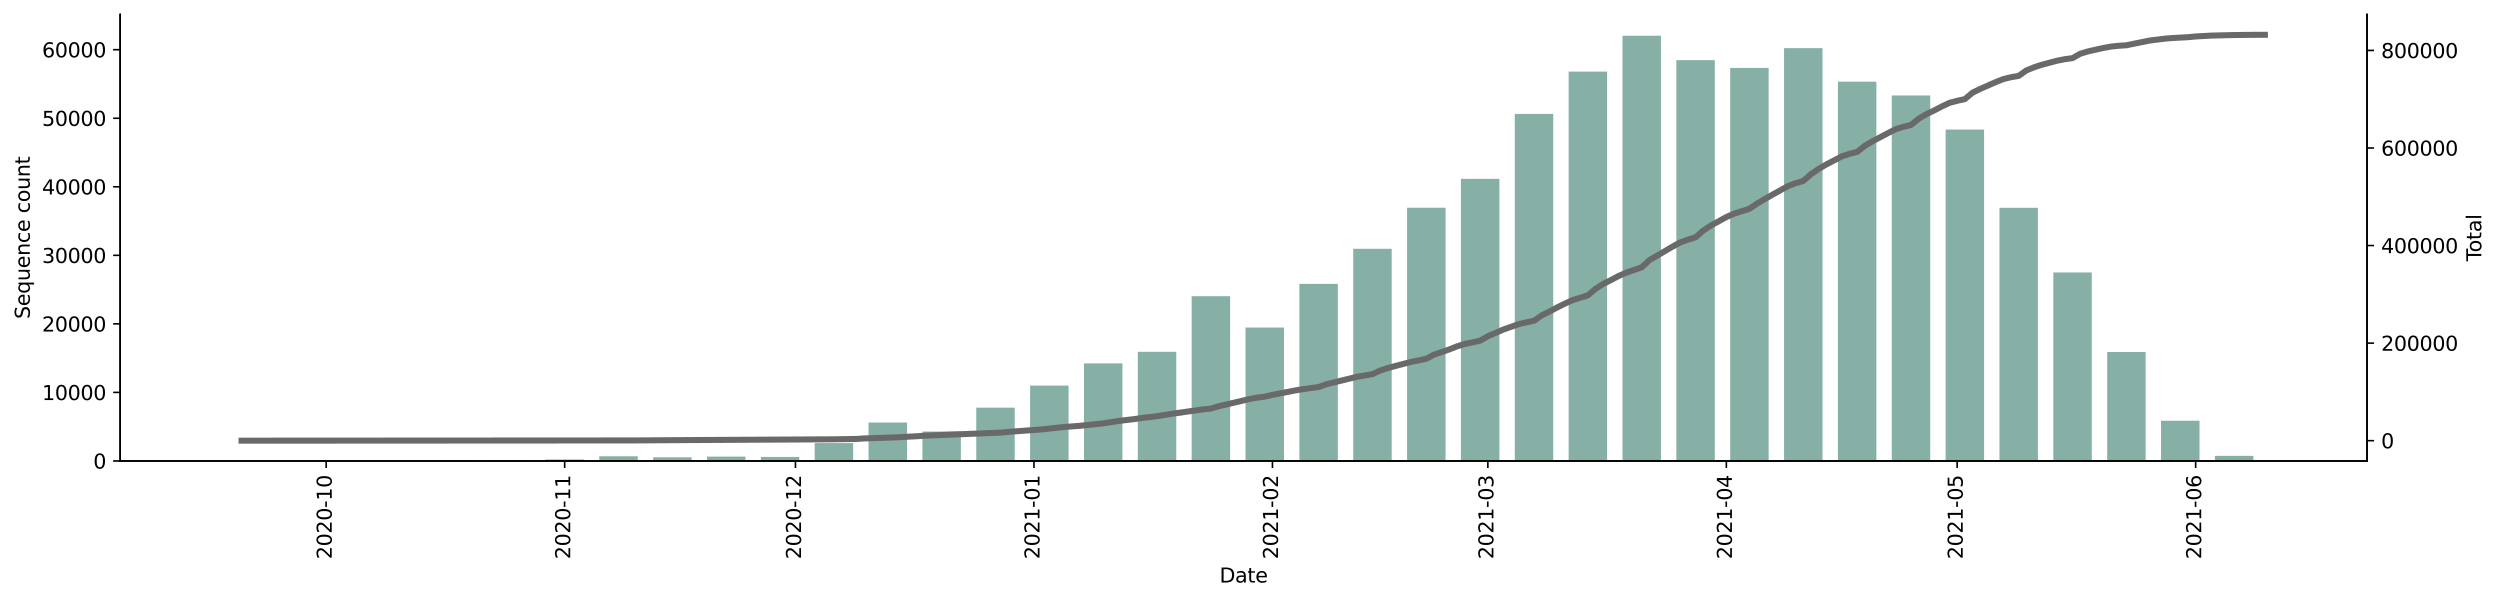<?xml version="1.0" encoding="utf-8" standalone="no"?>
<!DOCTYPE svg PUBLIC "-//W3C//DTD SVG 1.1//EN"
  "http://www.w3.org/Graphics/SVG/1.1/DTD/svg11.dtd">
<svg height="298.621pt" version="1.1" viewBox="0 0 1241.744 298.621" width="1241.744pt" xmlns="http://www.w3.org/2000/svg" xmlns:xlink="http://www.w3.org/1999/xlink">
 <defs>
  <style type="text/css">*{stroke-linecap:butt;stroke-linejoin:round;}</style>
 </defs>
 <g id="figure_1">
  <g id="patch_1">
   <path d="M 0 298.621 
L 1241.744 298.621 
L 1241.744 0 
L 0 0 
z
" style="fill:#ffffff;"/>
  </g>
  <g id="axes_1">
   <g id="patch_2">
    <path d="M 59.691 228.96 
L 1175.691 228.96 
L 1175.691 7.2 
L 59.691 7.2 
z
" style="fill:#ffffff;"/>
   </g>
   <g id="patch_3">
    <path clip-path="url(#p0d07a99326)" d="M 110.418 228.96 
L 129.524 228.96 
L 129.524 228.95 
L 110.418 228.95 
z
" style="fill:#86b0a6;"/>
   </g>
   <g id="patch_4">
    <path clip-path="url(#p0d07a99326)" d="M 137.167 228.96 
L 156.273 228.96 
L 156.273 228.946 
L 137.167 228.946 
z
" style="fill:#86b0a6;"/>
   </g>
   <g id="patch_5">
    <path clip-path="url(#p0d07a99326)" d="M 163.916 228.96 
L 183.022 228.96 
L 183.022 228.946 
L 163.916 228.946 
z
" style="fill:#86b0a6;"/>
   </g>
   <g id="patch_6">
    <path clip-path="url(#p0d07a99326)" d="M 190.664 228.96 
L 209.771 228.96 
L 209.771 228.936 
L 190.664 228.936 
z
" style="fill:#86b0a6;"/>
   </g>
   <g id="patch_7">
    <path clip-path="url(#p0d07a99326)" d="M 217.413 228.96 
L 236.52 228.96 
L 236.52 228.854 
L 217.413 228.854 
z
" style="fill:#86b0a6;"/>
   </g>
   <g id="patch_8">
    <path clip-path="url(#p0d07a99326)" d="M 244.162 228.96 
L 263.268 228.96 
L 263.268 228.837 
L 244.162 228.837 
z
" style="fill:#86b0a6;"/>
   </g>
   <g id="patch_9">
    <path clip-path="url(#p0d07a99326)" d="M 270.911 228.96 
L 290.017 228.96 
L 290.017 228.204 
L 270.911 228.204 
z
" style="fill:#86b0a6;"/>
   </g>
   <g id="patch_10">
    <path clip-path="url(#p0d07a99326)" d="M 297.66 228.96 
L 316.766 228.96 
L 316.766 226.618 
L 297.66 226.618 
z
" style="fill:#86b0a6;"/>
   </g>
   <g id="patch_11">
    <path clip-path="url(#p0d07a99326)" d="M 324.409 228.96 
L 343.515 228.96 
L 343.515 227.111 
L 324.409 227.111 
z
" style="fill:#86b0a6;"/>
   </g>
   <g id="patch_12">
    <path clip-path="url(#p0d07a99326)" d="M 351.157 228.96 
L 370.264 228.96 
L 370.264 226.781 
L 351.157 226.781 
z
" style="fill:#86b0a6;"/>
   </g>
   <g id="patch_13">
    <path clip-path="url(#p0d07a99326)" d="M 377.906 228.96 
L 397.013 228.96 
L 397.013 226.972 
L 377.906 226.972 
z
" style="fill:#86b0a6;"/>
   </g>
   <g id="patch_14">
    <path clip-path="url(#p0d07a99326)" d="M 404.655 228.96 
L 423.762 228.96 
L 423.762 220.064 
L 404.655 220.064 
z
" style="fill:#86b0a6;"/>
   </g>
   <g id="patch_15">
    <path clip-path="url(#p0d07a99326)" d="M 431.404 228.96 
L 450.51 228.96 
L 450.51 209.884 
L 431.404 209.884 
z
" style="fill:#86b0a6;"/>
   </g>
   <g id="patch_16">
    <path clip-path="url(#p0d07a99326)" d="M 458.153 228.96 
L 477.259 228.96 
L 477.259 214.344 
L 458.153 214.344 
z
" style="fill:#86b0a6;"/>
   </g>
   <g id="patch_17">
    <path clip-path="url(#p0d07a99326)" d="M 484.902 228.96 
L 504.008 228.96 
L 504.008 202.503 
L 484.902 202.503 
z
" style="fill:#86b0a6;"/>
   </g>
   <g id="patch_18">
    <path clip-path="url(#p0d07a99326)" d="M 511.651 228.96 
L 530.757 228.96 
L 530.757 191.527 
L 511.651 191.527 
z
" style="fill:#86b0a6;"/>
   </g>
   <g id="patch_19">
    <path clip-path="url(#p0d07a99326)" d="M 538.399 228.96 
L 557.506 228.96 
L 557.506 180.486 
L 538.399 180.486 
z
" style="fill:#86b0a6;"/>
   </g>
   <g id="patch_20">
    <path clip-path="url(#p0d07a99326)" d="M 565.148 228.96 
L 584.255 228.96 
L 584.255 174.75 
L 565.148 174.75 
z
" style="fill:#86b0a6;"/>
   </g>
   <g id="patch_21">
    <path clip-path="url(#p0d07a99326)" d="M 591.897 228.96 
L 611.003 228.96 
L 611.003 147.129 
L 591.897 147.129 
z
" style="fill:#86b0a6;"/>
   </g>
   <g id="patch_22">
    <path clip-path="url(#p0d07a99326)" d="M 618.646 228.96 
L 637.752 228.96 
L 637.752 162.694 
L 618.646 162.694 
z
" style="fill:#86b0a6;"/>
   </g>
   <g id="patch_23">
    <path clip-path="url(#p0d07a99326)" d="M 645.395 228.96 
L 664.501 228.96 
L 664.501 140.994 
L 645.395 140.994 
z
" style="fill:#86b0a6;"/>
   </g>
   <g id="patch_24">
    <path clip-path="url(#p0d07a99326)" d="M 672.144 228.96 
L 691.25 228.96 
L 691.25 123.593 
L 672.144 123.593 
z
" style="fill:#86b0a6;"/>
   </g>
   <g id="patch_25">
    <path clip-path="url(#p0d07a99326)" d="M 698.892 228.96 
L 717.999 228.96 
L 717.999 103.19 
L 698.892 103.19 
z
" style="fill:#86b0a6;"/>
   </g>
   <g id="patch_26">
    <path clip-path="url(#p0d07a99326)" d="M 725.641 228.96 
L 744.748 228.96 
L 744.748 88.84 
L 725.641 88.84 
z
" style="fill:#86b0a6;"/>
   </g>
   <g id="patch_27">
    <path clip-path="url(#p0d07a99326)" d="M 752.39 228.96 
L 771.496 228.96 
L 771.496 56.592 
L 752.39 56.592 
z
" style="fill:#86b0a6;"/>
   </g>
   <g id="patch_28">
    <path clip-path="url(#p0d07a99326)" d="M 779.139 228.96 
L 798.245 228.96 
L 798.245 35.555 
L 779.139 35.555 
z
" style="fill:#86b0a6;"/>
   </g>
   <g id="patch_29">
    <path clip-path="url(#p0d07a99326)" d="M 805.888 228.96 
L 824.994 228.96 
L 824.994 17.76 
L 805.888 17.76 
z
" style="fill:#86b0a6;"/>
   </g>
   <g id="patch_30">
    <path clip-path="url(#p0d07a99326)" d="M 832.637 228.96 
L 851.743 228.96 
L 851.743 29.853 
L 832.637 29.853 
z
" style="fill:#86b0a6;"/>
   </g>
   <g id="patch_31">
    <path clip-path="url(#p0d07a99326)" d="M 859.386 228.96 
L 878.492 228.96 
L 878.492 33.737 
L 859.386 33.737 
z
" style="fill:#86b0a6;"/>
   </g>
   <g id="patch_32">
    <path clip-path="url(#p0d07a99326)" d="M 886.134 228.96 
L 905.241 228.96 
L 905.241 23.905 
L 886.134 23.905 
z
" style="fill:#86b0a6;"/>
   </g>
   <g id="patch_33">
    <path clip-path="url(#p0d07a99326)" d="M 912.883 228.96 
L 931.99 228.96 
L 931.99 40.564 
L 912.883 40.564 
z
" style="fill:#86b0a6;"/>
   </g>
   <g id="patch_34">
    <path clip-path="url(#p0d07a99326)" d="M 939.632 228.96 
L 958.738 228.96 
L 958.738 47.424 
L 939.632 47.424 
z
" style="fill:#86b0a6;"/>
   </g>
   <g id="patch_35">
    <path clip-path="url(#p0d07a99326)" d="M 966.381 228.96 
L 985.487 228.96 
L 985.487 64.324 
L 966.381 64.324 
z
" style="fill:#86b0a6;"/>
   </g>
   <g id="patch_36">
    <path clip-path="url(#p0d07a99326)" d="M 993.13 228.96 
L 1012.236 228.96 
L 1012.236 103.207 
L 993.13 103.207 
z
" style="fill:#86b0a6;"/>
   </g>
   <g id="patch_37">
    <path clip-path="url(#p0d07a99326)" d="M 1019.879 228.96 
L 1038.985 228.96 
L 1038.985 135.332 
L 1019.879 135.332 
z
" style="fill:#86b0a6;"/>
   </g>
   <g id="patch_38">
    <path clip-path="url(#p0d07a99326)" d="M 1046.627 228.96 
L 1065.734 228.96 
L 1065.734 174.825 
L 1046.627 174.825 
z
" style="fill:#86b0a6;"/>
   </g>
   <g id="patch_39">
    <path clip-path="url(#p0d07a99326)" d="M 1073.376 228.96 
L 1092.483 228.96 
L 1092.483 208.965 
L 1073.376 208.965 
z
" style="fill:#86b0a6;"/>
   </g>
   <g id="patch_40">
    <path clip-path="url(#p0d07a99326)" d="M 1100.125 228.96 
L 1119.231 228.96 
L 1119.231 226.43 
L 1100.125 226.43 
z
" style="fill:#86b0a6;"/>
   </g>
   <g id="matplotlib.axis_1">
    <g id="xtick_1">
     <g id="line2d_1">
      <defs>
       <path d="M 0 0 
L 0 3.5 
" id="m40ba98acff" style="stroke:#000000;stroke-width:0.8;"/>
      </defs>
      <g>
       <use style="stroke:#000000;stroke-width:0.8;" x="162.005" xlink:href="#m40ba98acff" y="228.96"/>
      </g>
     </g>
     <g id="text_1">
      <!-- 2020-10 -->
      <g transform="translate(164.764 277.743)rotate(-90)scale(0.1 -0.1)">
       <defs>
        <path d="M 1228 531 
L 3431 531 
L 3431 0 
L 469 0 
L 469 531 
Q 828 903 1448 1529 
Q 2069 2156 2228 2338 
Q 2531 2678 2651 2914 
Q 2772 3150 2772 3378 
Q 2772 3750 2511 3984 
Q 2250 4219 1831 4219 
Q 1534 4219 1204 4116 
Q 875 4013 500 3803 
L 500 4441 
Q 881 4594 1212 4672 
Q 1544 4750 1819 4750 
Q 2544 4750 2975 4387 
Q 3406 4025 3406 3419 
Q 3406 3131 3298 2873 
Q 3191 2616 2906 2266 
Q 2828 2175 2409 1742 
Q 1991 1309 1228 531 
z
" id="DejaVuSans-32" transform="scale(0.016)"/>
        <path d="M 2034 4250 
Q 1547 4250 1301 3770 
Q 1056 3291 1056 2328 
Q 1056 1369 1301 889 
Q 1547 409 2034 409 
Q 2525 409 2770 889 
Q 3016 1369 3016 2328 
Q 3016 3291 2770 3770 
Q 2525 4250 2034 4250 
z
M 2034 4750 
Q 2819 4750 3233 4129 
Q 3647 3509 3647 2328 
Q 3647 1150 3233 529 
Q 2819 -91 2034 -91 
Q 1250 -91 836 529 
Q 422 1150 422 2328 
Q 422 3509 836 4129 
Q 1250 4750 2034 4750 
z
" id="DejaVuSans-30" transform="scale(0.016)"/>
        <path d="M 313 2009 
L 1997 2009 
L 1997 1497 
L 313 1497 
L 313 2009 
z
" id="DejaVuSans-2d" transform="scale(0.016)"/>
        <path d="M 794 531 
L 1825 531 
L 1825 4091 
L 703 3866 
L 703 4441 
L 1819 4666 
L 2450 4666 
L 2450 531 
L 3481 531 
L 3481 0 
L 794 0 
L 794 531 
z
" id="DejaVuSans-31" transform="scale(0.016)"/>
       </defs>
       <use xlink:href="#DejaVuSans-32"/>
       <use x="63.623" xlink:href="#DejaVuSans-30"/>
       <use x="127.246" xlink:href="#DejaVuSans-32"/>
       <use x="190.869" xlink:href="#DejaVuSans-30"/>
       <use x="254.492" xlink:href="#DejaVuSans-2d"/>
       <use x="290.576" xlink:href="#DejaVuSans-31"/>
       <use x="354.199" xlink:href="#DejaVuSans-30"/>
      </g>
     </g>
    </g>
    <g id="xtick_2">
     <g id="line2d_2">
      <g>
       <use style="stroke:#000000;stroke-width:0.8;" x="280.464" xlink:href="#m40ba98acff" y="228.96"/>
      </g>
     </g>
     <g id="text_2">
      <!-- 2020-11 -->
      <g transform="translate(283.223 277.743)rotate(-90)scale(0.1 -0.1)">
       <use xlink:href="#DejaVuSans-32"/>
       <use x="63.623" xlink:href="#DejaVuSans-30"/>
       <use x="127.246" xlink:href="#DejaVuSans-32"/>
       <use x="190.869" xlink:href="#DejaVuSans-30"/>
       <use x="254.492" xlink:href="#DejaVuSans-2d"/>
       <use x="290.576" xlink:href="#DejaVuSans-31"/>
       <use x="354.199" xlink:href="#DejaVuSans-31"/>
      </g>
     </g>
    </g>
    <g id="xtick_3">
     <g id="line2d_3">
      <g>
       <use style="stroke:#000000;stroke-width:0.8;" x="395.102" xlink:href="#m40ba98acff" y="228.96"/>
      </g>
     </g>
     <g id="text_3">
      <!-- 2020-12 -->
      <g transform="translate(397.861 277.743)rotate(-90)scale(0.1 -0.1)">
       <use xlink:href="#DejaVuSans-32"/>
       <use x="63.623" xlink:href="#DejaVuSans-30"/>
       <use x="127.246" xlink:href="#DejaVuSans-32"/>
       <use x="190.869" xlink:href="#DejaVuSans-30"/>
       <use x="254.492" xlink:href="#DejaVuSans-2d"/>
       <use x="290.576" xlink:href="#DejaVuSans-31"/>
       <use x="354.199" xlink:href="#DejaVuSans-32"/>
      </g>
     </g>
    </g>
    <g id="xtick_4">
     <g id="line2d_4">
      <g>
       <use style="stroke:#000000;stroke-width:0.8;" x="513.561" xlink:href="#m40ba98acff" y="228.96"/>
      </g>
     </g>
     <g id="text_4">
      <!-- 2021-01 -->
      <g transform="translate(516.321 277.743)rotate(-90)scale(0.1 -0.1)">
       <use xlink:href="#DejaVuSans-32"/>
       <use x="63.623" xlink:href="#DejaVuSans-30"/>
       <use x="127.246" xlink:href="#DejaVuSans-32"/>
       <use x="190.869" xlink:href="#DejaVuSans-31"/>
       <use x="254.492" xlink:href="#DejaVuSans-2d"/>
       <use x="290.576" xlink:href="#DejaVuSans-30"/>
       <use x="354.199" xlink:href="#DejaVuSans-31"/>
      </g>
     </g>
    </g>
    <g id="xtick_5">
     <g id="line2d_5">
      <g>
       <use style="stroke:#000000;stroke-width:0.8;" x="632.02" xlink:href="#m40ba98acff" y="228.96"/>
      </g>
     </g>
     <g id="text_5">
      <!-- 2021-02 -->
      <g transform="translate(634.78 277.743)rotate(-90)scale(0.1 -0.1)">
       <use xlink:href="#DejaVuSans-32"/>
       <use x="63.623" xlink:href="#DejaVuSans-30"/>
       <use x="127.246" xlink:href="#DejaVuSans-32"/>
       <use x="190.869" xlink:href="#DejaVuSans-31"/>
       <use x="254.492" xlink:href="#DejaVuSans-2d"/>
       <use x="290.576" xlink:href="#DejaVuSans-30"/>
       <use x="354.199" xlink:href="#DejaVuSans-32"/>
      </g>
     </g>
    </g>
    <g id="xtick_6">
     <g id="line2d_6">
      <g>
       <use style="stroke:#000000;stroke-width:0.8;" x="739.016" xlink:href="#m40ba98acff" y="228.96"/>
      </g>
     </g>
     <g id="text_6">
      <!-- 2021-03 -->
      <g transform="translate(741.775 277.743)rotate(-90)scale(0.1 -0.1)">
       <defs>
        <path d="M 2597 2516 
Q 3050 2419 3304 2112 
Q 3559 1806 3559 1356 
Q 3559 666 3084 287 
Q 2609 -91 1734 -91 
Q 1441 -91 1130 -33 
Q 819 25 488 141 
L 488 750 
Q 750 597 1062 519 
Q 1375 441 1716 441 
Q 2309 441 2620 675 
Q 2931 909 2931 1356 
Q 2931 1769 2642 2001 
Q 2353 2234 1838 2234 
L 1294 2234 
L 1294 2753 
L 1863 2753 
Q 2328 2753 2575 2939 
Q 2822 3125 2822 3475 
Q 2822 3834 2567 4026 
Q 2313 4219 1838 4219 
Q 1578 4219 1281 4162 
Q 984 4106 628 3988 
L 628 4550 
Q 988 4650 1302 4700 
Q 1616 4750 1894 4750 
Q 2613 4750 3031 4423 
Q 3450 4097 3450 3541 
Q 3450 3153 3228 2886 
Q 3006 2619 2597 2516 
z
" id="DejaVuSans-33" transform="scale(0.016)"/>
       </defs>
       <use xlink:href="#DejaVuSans-32"/>
       <use x="63.623" xlink:href="#DejaVuSans-30"/>
       <use x="127.246" xlink:href="#DejaVuSans-32"/>
       <use x="190.869" xlink:href="#DejaVuSans-31"/>
       <use x="254.492" xlink:href="#DejaVuSans-2d"/>
       <use x="290.576" xlink:href="#DejaVuSans-30"/>
       <use x="354.199" xlink:href="#DejaVuSans-33"/>
      </g>
     </g>
    </g>
    <g id="xtick_7">
     <g id="line2d_7">
      <g>
       <use style="stroke:#000000;stroke-width:0.8;" x="857.475" xlink:href="#m40ba98acff" y="228.96"/>
      </g>
     </g>
     <g id="text_7">
      <!-- 2021-04 -->
      <g transform="translate(860.234 277.743)rotate(-90)scale(0.1 -0.1)">
       <defs>
        <path d="M 2419 4116 
L 825 1625 
L 2419 1625 
L 2419 4116 
z
M 2253 4666 
L 3047 4666 
L 3047 1625 
L 3713 1625 
L 3713 1100 
L 3047 1100 
L 3047 0 
L 2419 0 
L 2419 1100 
L 313 1100 
L 313 1709 
L 2253 4666 
z
" id="DejaVuSans-34" transform="scale(0.016)"/>
       </defs>
       <use xlink:href="#DejaVuSans-32"/>
       <use x="63.623" xlink:href="#DejaVuSans-30"/>
       <use x="127.246" xlink:href="#DejaVuSans-32"/>
       <use x="190.869" xlink:href="#DejaVuSans-31"/>
       <use x="254.492" xlink:href="#DejaVuSans-2d"/>
       <use x="290.576" xlink:href="#DejaVuSans-30"/>
       <use x="354.199" xlink:href="#DejaVuSans-34"/>
      </g>
     </g>
    </g>
    <g id="xtick_8">
     <g id="line2d_8">
      <g>
       <use style="stroke:#000000;stroke-width:0.8;" x="972.113" xlink:href="#m40ba98acff" y="228.96"/>
      </g>
     </g>
     <g id="text_8">
      <!-- 2021-05 -->
      <g transform="translate(974.872 277.743)rotate(-90)scale(0.1 -0.1)">
       <defs>
        <path d="M 691 4666 
L 3169 4666 
L 3169 4134 
L 1269 4134 
L 1269 2991 
Q 1406 3038 1543 3061 
Q 1681 3084 1819 3084 
Q 2600 3084 3056 2656 
Q 3513 2228 3513 1497 
Q 3513 744 3044 326 
Q 2575 -91 1722 -91 
Q 1428 -91 1123 -41 
Q 819 9 494 109 
L 494 744 
Q 775 591 1075 516 
Q 1375 441 1709 441 
Q 2250 441 2565 725 
Q 2881 1009 2881 1497 
Q 2881 1984 2565 2268 
Q 2250 2553 1709 2553 
Q 1456 2553 1204 2497 
Q 953 2441 691 2322 
L 691 4666 
z
" id="DejaVuSans-35" transform="scale(0.016)"/>
       </defs>
       <use xlink:href="#DejaVuSans-32"/>
       <use x="63.623" xlink:href="#DejaVuSans-30"/>
       <use x="127.246" xlink:href="#DejaVuSans-32"/>
       <use x="190.869" xlink:href="#DejaVuSans-31"/>
       <use x="254.492" xlink:href="#DejaVuSans-2d"/>
       <use x="290.576" xlink:href="#DejaVuSans-30"/>
       <use x="354.199" xlink:href="#DejaVuSans-35"/>
      </g>
     </g>
    </g>
    <g id="xtick_9">
     <g id="line2d_9">
      <g>
       <use style="stroke:#000000;stroke-width:0.8;" x="1090.572" xlink:href="#m40ba98acff" y="228.96"/>
      </g>
     </g>
     <g id="text_9">
      <!-- 2021-06 -->
      <g transform="translate(1093.331 277.743)rotate(-90)scale(0.1 -0.1)">
       <defs>
        <path d="M 2113 2584 
Q 1688 2584 1439 2293 
Q 1191 2003 1191 1497 
Q 1191 994 1439 701 
Q 1688 409 2113 409 
Q 2538 409 2786 701 
Q 3034 994 3034 1497 
Q 3034 2003 2786 2293 
Q 2538 2584 2113 2584 
z
M 3366 4563 
L 3366 3988 
Q 3128 4100 2886 4159 
Q 2644 4219 2406 4219 
Q 1781 4219 1451 3797 
Q 1122 3375 1075 2522 
Q 1259 2794 1537 2939 
Q 1816 3084 2150 3084 
Q 2853 3084 3261 2657 
Q 3669 2231 3669 1497 
Q 3669 778 3244 343 
Q 2819 -91 2113 -91 
Q 1303 -91 875 529 
Q 447 1150 447 2328 
Q 447 3434 972 4092 
Q 1497 4750 2381 4750 
Q 2619 4750 2861 4703 
Q 3103 4656 3366 4563 
z
" id="DejaVuSans-36" transform="scale(0.016)"/>
       </defs>
       <use xlink:href="#DejaVuSans-32"/>
       <use x="63.623" xlink:href="#DejaVuSans-30"/>
       <use x="127.246" xlink:href="#DejaVuSans-32"/>
       <use x="190.869" xlink:href="#DejaVuSans-31"/>
       <use x="254.492" xlink:href="#DejaVuSans-2d"/>
       <use x="290.576" xlink:href="#DejaVuSans-30"/>
       <use x="354.199" xlink:href="#DejaVuSans-36"/>
      </g>
     </g>
    </g>
    <g id="text_10">
     <!-- Date -->
     <g transform="translate(605.74 289.341)scale(0.1 -0.1)">
      <defs>
       <path d="M 1259 4147 
L 1259 519 
L 2022 519 
Q 2988 519 3436 956 
Q 3884 1394 3884 2338 
Q 3884 3275 3436 3711 
Q 2988 4147 2022 4147 
L 1259 4147 
z
M 628 4666 
L 1925 4666 
Q 3281 4666 3915 4102 
Q 4550 3538 4550 2338 
Q 4550 1131 3912 565 
Q 3275 0 1925 0 
L 628 0 
L 628 4666 
z
" id="DejaVuSans-44" transform="scale(0.016)"/>
       <path d="M 2194 1759 
Q 1497 1759 1228 1600 
Q 959 1441 959 1056 
Q 959 750 1161 570 
Q 1363 391 1709 391 
Q 2188 391 2477 730 
Q 2766 1069 2766 1631 
L 2766 1759 
L 2194 1759 
z
M 3341 1997 
L 3341 0 
L 2766 0 
L 2766 531 
Q 2569 213 2275 61 
Q 1981 -91 1556 -91 
Q 1019 -91 701 211 
Q 384 513 384 1019 
Q 384 1609 779 1909 
Q 1175 2209 1959 2209 
L 2766 2209 
L 2766 2266 
Q 2766 2663 2505 2880 
Q 2244 3097 1772 3097 
Q 1472 3097 1187 3025 
Q 903 2953 641 2809 
L 641 3341 
Q 956 3463 1253 3523 
Q 1550 3584 1831 3584 
Q 2591 3584 2966 3190 
Q 3341 2797 3341 1997 
z
" id="DejaVuSans-61" transform="scale(0.016)"/>
       <path d="M 1172 4494 
L 1172 3500 
L 2356 3500 
L 2356 3053 
L 1172 3053 
L 1172 1153 
Q 1172 725 1289 603 
Q 1406 481 1766 481 
L 2356 481 
L 2356 0 
L 1766 0 
Q 1100 0 847 248 
Q 594 497 594 1153 
L 594 3053 
L 172 3053 
L 172 3500 
L 594 3500 
L 594 4494 
L 1172 4494 
z
" id="DejaVuSans-74" transform="scale(0.016)"/>
       <path d="M 3597 1894 
L 3597 1613 
L 953 1613 
Q 991 1019 1311 708 
Q 1631 397 2203 397 
Q 2534 397 2845 478 
Q 3156 559 3463 722 
L 3463 178 
Q 3153 47 2828 -22 
Q 2503 -91 2169 -91 
Q 1331 -91 842 396 
Q 353 884 353 1716 
Q 353 2575 817 3079 
Q 1281 3584 2069 3584 
Q 2775 3584 3186 3129 
Q 3597 2675 3597 1894 
z
M 3022 2063 
Q 3016 2534 2758 2815 
Q 2500 3097 2075 3097 
Q 1594 3097 1305 2825 
Q 1016 2553 972 2059 
L 3022 2063 
z
" id="DejaVuSans-65" transform="scale(0.016)"/>
      </defs>
      <use xlink:href="#DejaVuSans-44"/>
      <use x="77.002" xlink:href="#DejaVuSans-61"/>
      <use x="138.281" xlink:href="#DejaVuSans-74"/>
      <use x="177.49" xlink:href="#DejaVuSans-65"/>
     </g>
    </g>
   </g>
   <g id="matplotlib.axis_2">
    <g id="ytick_1">
     <g id="line2d_10">
      <defs>
       <path d="M 0 0 
L -3.5 0 
" id="m4cfdd8abd1" style="stroke:#000000;stroke-width:0.8;"/>
      </defs>
      <g>
       <use style="stroke:#000000;stroke-width:0.8;" x="59.691" xlink:href="#m4cfdd8abd1" y="228.96"/>
      </g>
     </g>
     <g id="text_11">
      <!-- 0 -->
      <g transform="translate(46.328 232.759)scale(0.1 -0.1)">
       <use xlink:href="#DejaVuSans-30"/>
      </g>
     </g>
    </g>
    <g id="ytick_2">
     <g id="line2d_11">
      <g>
       <use style="stroke:#000000;stroke-width:0.8;" x="59.691" xlink:href="#m4cfdd8abd1" y="194.915"/>
      </g>
     </g>
     <g id="text_12">
      <!-- 10000 -->
      <g transform="translate(20.878 198.714)scale(0.1 -0.1)">
       <use xlink:href="#DejaVuSans-31"/>
       <use x="63.623" xlink:href="#DejaVuSans-30"/>
       <use x="127.246" xlink:href="#DejaVuSans-30"/>
       <use x="190.869" xlink:href="#DejaVuSans-30"/>
       <use x="254.492" xlink:href="#DejaVuSans-30"/>
      </g>
     </g>
    </g>
    <g id="ytick_3">
     <g id="line2d_12">
      <g>
       <use style="stroke:#000000;stroke-width:0.8;" x="59.691" xlink:href="#m4cfdd8abd1" y="160.869"/>
      </g>
     </g>
     <g id="text_13">
      <!-- 20000 -->
      <g transform="translate(20.878 164.669)scale(0.1 -0.1)">
       <use xlink:href="#DejaVuSans-32"/>
       <use x="63.623" xlink:href="#DejaVuSans-30"/>
       <use x="127.246" xlink:href="#DejaVuSans-30"/>
       <use x="190.869" xlink:href="#DejaVuSans-30"/>
       <use x="254.492" xlink:href="#DejaVuSans-30"/>
      </g>
     </g>
    </g>
    <g id="ytick_4">
     <g id="line2d_13">
      <g>
       <use style="stroke:#000000;stroke-width:0.8;" x="59.691" xlink:href="#m4cfdd8abd1" y="126.824"/>
      </g>
     </g>
     <g id="text_14">
      <!-- 30000 -->
      <g transform="translate(20.878 130.623)scale(0.1 -0.1)">
       <use xlink:href="#DejaVuSans-33"/>
       <use x="63.623" xlink:href="#DejaVuSans-30"/>
       <use x="127.246" xlink:href="#DejaVuSans-30"/>
       <use x="190.869" xlink:href="#DejaVuSans-30"/>
       <use x="254.492" xlink:href="#DejaVuSans-30"/>
      </g>
     </g>
    </g>
    <g id="ytick_5">
     <g id="line2d_14">
      <g>
       <use style="stroke:#000000;stroke-width:0.8;" x="59.691" xlink:href="#m4cfdd8abd1" y="92.779"/>
      </g>
     </g>
     <g id="text_15">
      <!-- 40000 -->
      <g transform="translate(20.878 96.578)scale(0.1 -0.1)">
       <use xlink:href="#DejaVuSans-34"/>
       <use x="63.623" xlink:href="#DejaVuSans-30"/>
       <use x="127.246" xlink:href="#DejaVuSans-30"/>
       <use x="190.869" xlink:href="#DejaVuSans-30"/>
       <use x="254.492" xlink:href="#DejaVuSans-30"/>
      </g>
     </g>
    </g>
    <g id="ytick_6">
     <g id="line2d_15">
      <g>
       <use style="stroke:#000000;stroke-width:0.8;" x="59.691" xlink:href="#m4cfdd8abd1" y="58.734"/>
      </g>
     </g>
     <g id="text_16">
      <!-- 50000 -->
      <g transform="translate(20.878 62.533)scale(0.1 -0.1)">
       <use xlink:href="#DejaVuSans-35"/>
       <use x="63.623" xlink:href="#DejaVuSans-30"/>
       <use x="127.246" xlink:href="#DejaVuSans-30"/>
       <use x="190.869" xlink:href="#DejaVuSans-30"/>
       <use x="254.492" xlink:href="#DejaVuSans-30"/>
      </g>
     </g>
    </g>
    <g id="ytick_7">
     <g id="line2d_16">
      <g>
       <use style="stroke:#000000;stroke-width:0.8;" x="59.691" xlink:href="#m4cfdd8abd1" y="24.688"/>
      </g>
     </g>
     <g id="text_17">
      <!-- 60000 -->
      <g transform="translate(20.878 28.487)scale(0.1 -0.1)">
       <use xlink:href="#DejaVuSans-36"/>
       <use x="63.623" xlink:href="#DejaVuSans-30"/>
       <use x="127.246" xlink:href="#DejaVuSans-30"/>
       <use x="190.869" xlink:href="#DejaVuSans-30"/>
       <use x="254.492" xlink:href="#DejaVuSans-30"/>
      </g>
     </g>
    </g>
    <g id="text_18">
     <!-- Sequence count -->
     <g transform="translate(14.798 158.44)rotate(-90)scale(0.1 -0.1)">
      <defs>
       <path d="M 3425 4513 
L 3425 3897 
Q 3066 4069 2747 4153 
Q 2428 4238 2131 4238 
Q 1616 4238 1336 4038 
Q 1056 3838 1056 3469 
Q 1056 3159 1242 3001 
Q 1428 2844 1947 2747 
L 2328 2669 
Q 3034 2534 3370 2195 
Q 3706 1856 3706 1288 
Q 3706 609 3251 259 
Q 2797 -91 1919 -91 
Q 1588 -91 1214 -16 
Q 841 59 441 206 
L 441 856 
Q 825 641 1194 531 
Q 1563 422 1919 422 
Q 2459 422 2753 634 
Q 3047 847 3047 1241 
Q 3047 1584 2836 1778 
Q 2625 1972 2144 2069 
L 1759 2144 
Q 1053 2284 737 2584 
Q 422 2884 422 3419 
Q 422 4038 858 4394 
Q 1294 4750 2059 4750 
Q 2388 4750 2728 4690 
Q 3069 4631 3425 4513 
z
" id="DejaVuSans-53" transform="scale(0.016)"/>
       <path d="M 947 1747 
Q 947 1113 1208 752 
Q 1469 391 1925 391 
Q 2381 391 2643 752 
Q 2906 1113 2906 1747 
Q 2906 2381 2643 2742 
Q 2381 3103 1925 3103 
Q 1469 3103 1208 2742 
Q 947 2381 947 1747 
z
M 2906 525 
Q 2725 213 2448 61 
Q 2172 -91 1784 -91 
Q 1150 -91 751 415 
Q 353 922 353 1747 
Q 353 2572 751 3078 
Q 1150 3584 1784 3584 
Q 2172 3584 2448 3432 
Q 2725 3281 2906 2969 
L 2906 3500 
L 3481 3500 
L 3481 -1331 
L 2906 -1331 
L 2906 525 
z
" id="DejaVuSans-71" transform="scale(0.016)"/>
       <path d="M 544 1381 
L 544 3500 
L 1119 3500 
L 1119 1403 
Q 1119 906 1312 657 
Q 1506 409 1894 409 
Q 2359 409 2629 706 
Q 2900 1003 2900 1516 
L 2900 3500 
L 3475 3500 
L 3475 0 
L 2900 0 
L 2900 538 
Q 2691 219 2414 64 
Q 2138 -91 1772 -91 
Q 1169 -91 856 284 
Q 544 659 544 1381 
z
M 1991 3584 
L 1991 3584 
z
" id="DejaVuSans-75" transform="scale(0.016)"/>
       <path d="M 3513 2113 
L 3513 0 
L 2938 0 
L 2938 2094 
Q 2938 2591 2744 2837 
Q 2550 3084 2163 3084 
Q 1697 3084 1428 2787 
Q 1159 2491 1159 1978 
L 1159 0 
L 581 0 
L 581 3500 
L 1159 3500 
L 1159 2956 
Q 1366 3272 1645 3428 
Q 1925 3584 2291 3584 
Q 2894 3584 3203 3211 
Q 3513 2838 3513 2113 
z
" id="DejaVuSans-6e" transform="scale(0.016)"/>
       <path d="M 3122 3366 
L 3122 2828 
Q 2878 2963 2633 3030 
Q 2388 3097 2138 3097 
Q 1578 3097 1268 2742 
Q 959 2388 959 1747 
Q 959 1106 1268 751 
Q 1578 397 2138 397 
Q 2388 397 2633 464 
Q 2878 531 3122 666 
L 3122 134 
Q 2881 22 2623 -34 
Q 2366 -91 2075 -91 
Q 1284 -91 818 406 
Q 353 903 353 1747 
Q 353 2603 823 3093 
Q 1294 3584 2113 3584 
Q 2378 3584 2631 3529 
Q 2884 3475 3122 3366 
z
" id="DejaVuSans-63" transform="scale(0.016)"/>
       <path id="DejaVuSans-20" transform="scale(0.016)"/>
       <path d="M 1959 3097 
Q 1497 3097 1228 2736 
Q 959 2375 959 1747 
Q 959 1119 1226 758 
Q 1494 397 1959 397 
Q 2419 397 2687 759 
Q 2956 1122 2956 1747 
Q 2956 2369 2687 2733 
Q 2419 3097 1959 3097 
z
M 1959 3584 
Q 2709 3584 3137 3096 
Q 3566 2609 3566 1747 
Q 3566 888 3137 398 
Q 2709 -91 1959 -91 
Q 1206 -91 779 398 
Q 353 888 353 1747 
Q 353 2609 779 3096 
Q 1206 3584 1959 3584 
z
" id="DejaVuSans-6f" transform="scale(0.016)"/>
      </defs>
      <use xlink:href="#DejaVuSans-53"/>
      <use x="63.477" xlink:href="#DejaVuSans-65"/>
      <use x="125" xlink:href="#DejaVuSans-71"/>
      <use x="188.477" xlink:href="#DejaVuSans-75"/>
      <use x="251.855" xlink:href="#DejaVuSans-65"/>
      <use x="313.379" xlink:href="#DejaVuSans-6e"/>
      <use x="376.758" xlink:href="#DejaVuSans-63"/>
      <use x="431.738" xlink:href="#DejaVuSans-65"/>
      <use x="493.262" xlink:href="#DejaVuSans-20"/>
      <use x="525.049" xlink:href="#DejaVuSans-63"/>
      <use x="580.029" xlink:href="#DejaVuSans-6f"/>
      <use x="641.211" xlink:href="#DejaVuSans-75"/>
      <use x="704.59" xlink:href="#DejaVuSans-6e"/>
      <use x="767.969" xlink:href="#DejaVuSans-74"/>
     </g>
    </g>
   </g>
   <g id="patch_41">
    <path d="M 59.691 228.96 
L 59.691 7.2 
" style="fill:none;stroke:#000000;stroke-linecap:square;stroke-linejoin:miter;stroke-width:0.8;"/>
   </g>
   <g id="patch_42">
    <path d="M 1175.691 228.96 
L 1175.691 7.2 
" style="fill:none;stroke:#000000;stroke-linecap:square;stroke-linejoin:miter;stroke-width:0.8;"/>
   </g>
   <g id="patch_43">
    <path d="M 59.691 228.96 
L 1175.691 228.96 
" style="fill:none;stroke:#000000;stroke-linecap:square;stroke-linejoin:miter;stroke-width:0.8;"/>
   </g>
  </g>
  <g id="axes_2">
   <g id="matplotlib.axis_3">
    <g id="ytick_8">
     <g id="line2d_17">
      <defs>
       <path d="M 0 0 
L 3.5 0 
" id="me1ba8b8593" style="stroke:#000000;stroke-width:0.8;"/>
      </defs>
      <g>
       <use style="stroke:#000000;stroke-width:0.8;" x="1175.691" xlink:href="#me1ba8b8593" y="218.88"/>
      </g>
     </g>
     <g id="text_19">
      <!-- 0 -->
      <g transform="translate(1182.691 222.679)scale(0.1 -0.1)">
       <use xlink:href="#DejaVuSans-30"/>
      </g>
     </g>
    </g>
    <g id="ytick_9">
     <g id="line2d_18">
      <g>
       <use style="stroke:#000000;stroke-width:0.8;" x="1175.691" xlink:href="#me1ba8b8593" y="170.423"/>
      </g>
     </g>
     <g id="text_20">
      <!-- 200000 -->
      <g transform="translate(1182.691 174.223)scale(0.1 -0.1)">
       <use xlink:href="#DejaVuSans-32"/>
       <use x="63.623" xlink:href="#DejaVuSans-30"/>
       <use x="127.246" xlink:href="#DejaVuSans-30"/>
       <use x="190.869" xlink:href="#DejaVuSans-30"/>
       <use x="254.492" xlink:href="#DejaVuSans-30"/>
       <use x="318.115" xlink:href="#DejaVuSans-30"/>
      </g>
     </g>
    </g>
    <g id="ytick_10">
     <g id="line2d_19">
      <g>
       <use style="stroke:#000000;stroke-width:0.8;" x="1175.691" xlink:href="#me1ba8b8593" y="121.967"/>
      </g>
     </g>
     <g id="text_21">
      <!-- 400000 -->
      <g transform="translate(1182.691 125.766)scale(0.1 -0.1)">
       <use xlink:href="#DejaVuSans-34"/>
       <use x="63.623" xlink:href="#DejaVuSans-30"/>
       <use x="127.246" xlink:href="#DejaVuSans-30"/>
       <use x="190.869" xlink:href="#DejaVuSans-30"/>
       <use x="254.492" xlink:href="#DejaVuSans-30"/>
       <use x="318.115" xlink:href="#DejaVuSans-30"/>
      </g>
     </g>
    </g>
    <g id="ytick_11">
     <g id="line2d_20">
      <g>
       <use style="stroke:#000000;stroke-width:0.8;" x="1175.691" xlink:href="#me1ba8b8593" y="73.51"/>
      </g>
     </g>
     <g id="text_22">
      <!-- 600000 -->
      <g transform="translate(1182.691 77.309)scale(0.1 -0.1)">
       <use xlink:href="#DejaVuSans-36"/>
       <use x="63.623" xlink:href="#DejaVuSans-30"/>
       <use x="127.246" xlink:href="#DejaVuSans-30"/>
       <use x="190.869" xlink:href="#DejaVuSans-30"/>
       <use x="254.492" xlink:href="#DejaVuSans-30"/>
       <use x="318.115" xlink:href="#DejaVuSans-30"/>
      </g>
     </g>
    </g>
    <g id="ytick_12">
     <g id="line2d_21">
      <g>
       <use style="stroke:#000000;stroke-width:0.8;" x="1175.691" xlink:href="#me1ba8b8593" y="25.053"/>
      </g>
     </g>
     <g id="text_23">
      <!-- 800000 -->
      <g transform="translate(1182.691 28.852)scale(0.1 -0.1)">
       <defs>
        <path d="M 2034 2216 
Q 1584 2216 1326 1975 
Q 1069 1734 1069 1313 
Q 1069 891 1326 650 
Q 1584 409 2034 409 
Q 2484 409 2743 651 
Q 3003 894 3003 1313 
Q 3003 1734 2745 1975 
Q 2488 2216 2034 2216 
z
M 1403 2484 
Q 997 2584 770 2862 
Q 544 3141 544 3541 
Q 544 4100 942 4425 
Q 1341 4750 2034 4750 
Q 2731 4750 3128 4425 
Q 3525 4100 3525 3541 
Q 3525 3141 3298 2862 
Q 3072 2584 2669 2484 
Q 3125 2378 3379 2068 
Q 3634 1759 3634 1313 
Q 3634 634 3220 271 
Q 2806 -91 2034 -91 
Q 1263 -91 848 271 
Q 434 634 434 1313 
Q 434 1759 690 2068 
Q 947 2378 1403 2484 
z
M 1172 3481 
Q 1172 3119 1398 2916 
Q 1625 2713 2034 2713 
Q 2441 2713 2670 2916 
Q 2900 3119 2900 3481 
Q 2900 3844 2670 4047 
Q 2441 4250 2034 4250 
Q 1625 4250 1398 4047 
Q 1172 3844 1172 3481 
z
" id="DejaVuSans-38" transform="scale(0.016)"/>
       </defs>
       <use xlink:href="#DejaVuSans-38"/>
       <use x="63.623" xlink:href="#DejaVuSans-30"/>
       <use x="127.246" xlink:href="#DejaVuSans-30"/>
       <use x="190.869" xlink:href="#DejaVuSans-30"/>
       <use x="254.492" xlink:href="#DejaVuSans-30"/>
       <use x="318.115" xlink:href="#DejaVuSans-30"/>
      </g>
     </g>
    </g>
    <g id="text_24">
     <!-- Total -->
     <g transform="translate(1232.464 129.757)rotate(-90)scale(0.1 -0.1)">
      <defs>
       <path d="M -19 4666 
L 3928 4666 
L 3928 4134 
L 2272 4134 
L 2272 0 
L 1638 0 
L 1638 4134 
L -19 4134 
L -19 4666 
z
" id="DejaVuSans-54" transform="scale(0.016)"/>
       <path d="M 603 4863 
L 1178 4863 
L 1178 0 
L 603 0 
L 603 4863 
z
" id="DejaVuSans-6c" transform="scale(0.016)"/>
      </defs>
      <use xlink:href="#DejaVuSans-54"/>
      <use x="44.084" xlink:href="#DejaVuSans-6f"/>
      <use x="105.266" xlink:href="#DejaVuSans-74"/>
      <use x="144.475" xlink:href="#DejaVuSans-61"/>
      <use x="205.754" xlink:href="#DejaVuSans-6c"/>
     </g>
    </g>
   </g>
   <g id="line2d_22">
    <path clip-path="url(#p0d07a99326)" d="M 119.971 218.88 
L 314.855 218.762 
L 345.426 218.564 
L 414.208 218.195 
L 425.672 218.007 
L 429.493 217.759 
L 444.778 217.254 
L 456.242 216.622 
L 460.064 216.364 
L 494.455 214.994 
L 498.276 214.794 
L 502.097 214.411 
L 517.382 213.298 
L 525.025 212.456 
L 528.846 212.063 
L 536.489 211.489 
L 547.953 210.29 
L 555.595 209.088 
L 563.238 208.176 
L 567.059 207.602 
L 574.701 206.727 
L 582.344 205.486 
L 597.629 203.326 
L 601.45 202.946 
L 605.272 201.794 
L 620.557 198.219 
L 624.378 197.503 
L 628.199 197.028 
L 632.02 196.129 
L 643.484 193.9 
L 647.305 193.266 
L 654.948 192.235 
L 658.769 190.872 
L 674.054 187.127 
L 681.697 185.847 
L 685.518 184.031 
L 689.339 182.793 
L 700.803 179.751 
L 704.624 179.028 
L 708.446 178.183 
L 712.267 176.159 
L 719.909 173.542 
L 723.731 172.016 
L 727.552 170.834 
L 735.194 169.225 
L 739.016 166.996 
L 746.658 163.697 
L 754.301 161.009 
L 758.122 160.106 
L 761.943 159.347 
L 765.765 156.623 
L 769.586 154.768 
L 773.407 152.722 
L 777.228 150.832 
L 781.05 149.081 
L 788.692 146.714 
L 792.513 143.436 
L 796.335 141.008 
L 800.156 139.112 
L 803.977 137.069 
L 807.798 135.412 
L 815.441 132.773 
L 819.262 129.213 
L 830.726 122.497 
L 834.547 120.405 
L 838.369 119.046 
L 842.19 117.892 
L 846.011 114.499 
L 849.832 112.015 
L 857.475 107.808 
L 861.296 106.141 
L 868.939 103.692 
L 872.76 101.093 
L 880.402 96.678 
L 888.045 92.455 
L 891.866 90.983 
L 895.688 89.888 
L 899.509 86.515 
L 903.33 83.878 
L 907.151 81.668 
L 914.794 77.674 
L 918.615 76.39 
L 922.436 75.471 
L 926.258 72.414 
L 930.079 70.174 
L 937.721 66.122 
L 941.543 64.174 
L 945.364 62.983 
L 949.185 62.083 
L 953.006 58.972 
L 956.828 56.69 
L 960.649 54.89 
L 964.47 52.895 
L 968.292 51.079 
L 972.113 50.064 
L 975.934 49.24 
L 979.755 46.022 
L 983.577 44.16 
L 991.219 40.8 
L 995.04 39.279 
L 998.862 38.348 
L 1002.683 37.698 
L 1006.504 34.961 
L 1010.325 33.418 
L 1014.147 32.163 
L 1021.789 30.146 
L 1025.611 29.399 
L 1029.432 28.88 
L 1033.253 26.691 
L 1037.074 25.538 
L 1044.717 23.82 
L 1048.538 23.141 
L 1052.359 22.736 
L 1056.181 22.48 
L 1067.644 20.148 
L 1075.287 19.204 
L 1079.108 18.883 
L 1086.751 18.474 
L 1090.572 18.109 
L 1098.215 17.685 
L 1109.678 17.4 
L 1121.142 17.283 
L 1124.963 17.28 
L 1124.963 17.28 
" style="fill:none;stroke:#696969;stroke-linecap:square;stroke-width:3;"/>
   </g>
   <g id="patch_44">
    <path d="M 59.691 228.96 
L 59.691 7.2 
" style="fill:none;stroke:#000000;stroke-linecap:square;stroke-linejoin:miter;stroke-width:0.8;"/>
   </g>
   <g id="patch_45">
    <path d="M 1175.691 228.96 
L 1175.691 7.2 
" style="fill:none;stroke:#000000;stroke-linecap:square;stroke-linejoin:miter;stroke-width:0.8;"/>
   </g>
   <g id="patch_46">
    <path d="M 59.691 228.96 
L 1175.691 228.96 
" style="fill:none;stroke:#000000;stroke-linecap:square;stroke-linejoin:miter;stroke-width:0.8;"/>
   </g>
  </g>
 </g>
 <defs>
  <clipPath id="p0d07a99326">
   <rect height="221.76" width="1116" x="59.691" y="7.2"/>
  </clipPath>
 </defs>
</svg>

